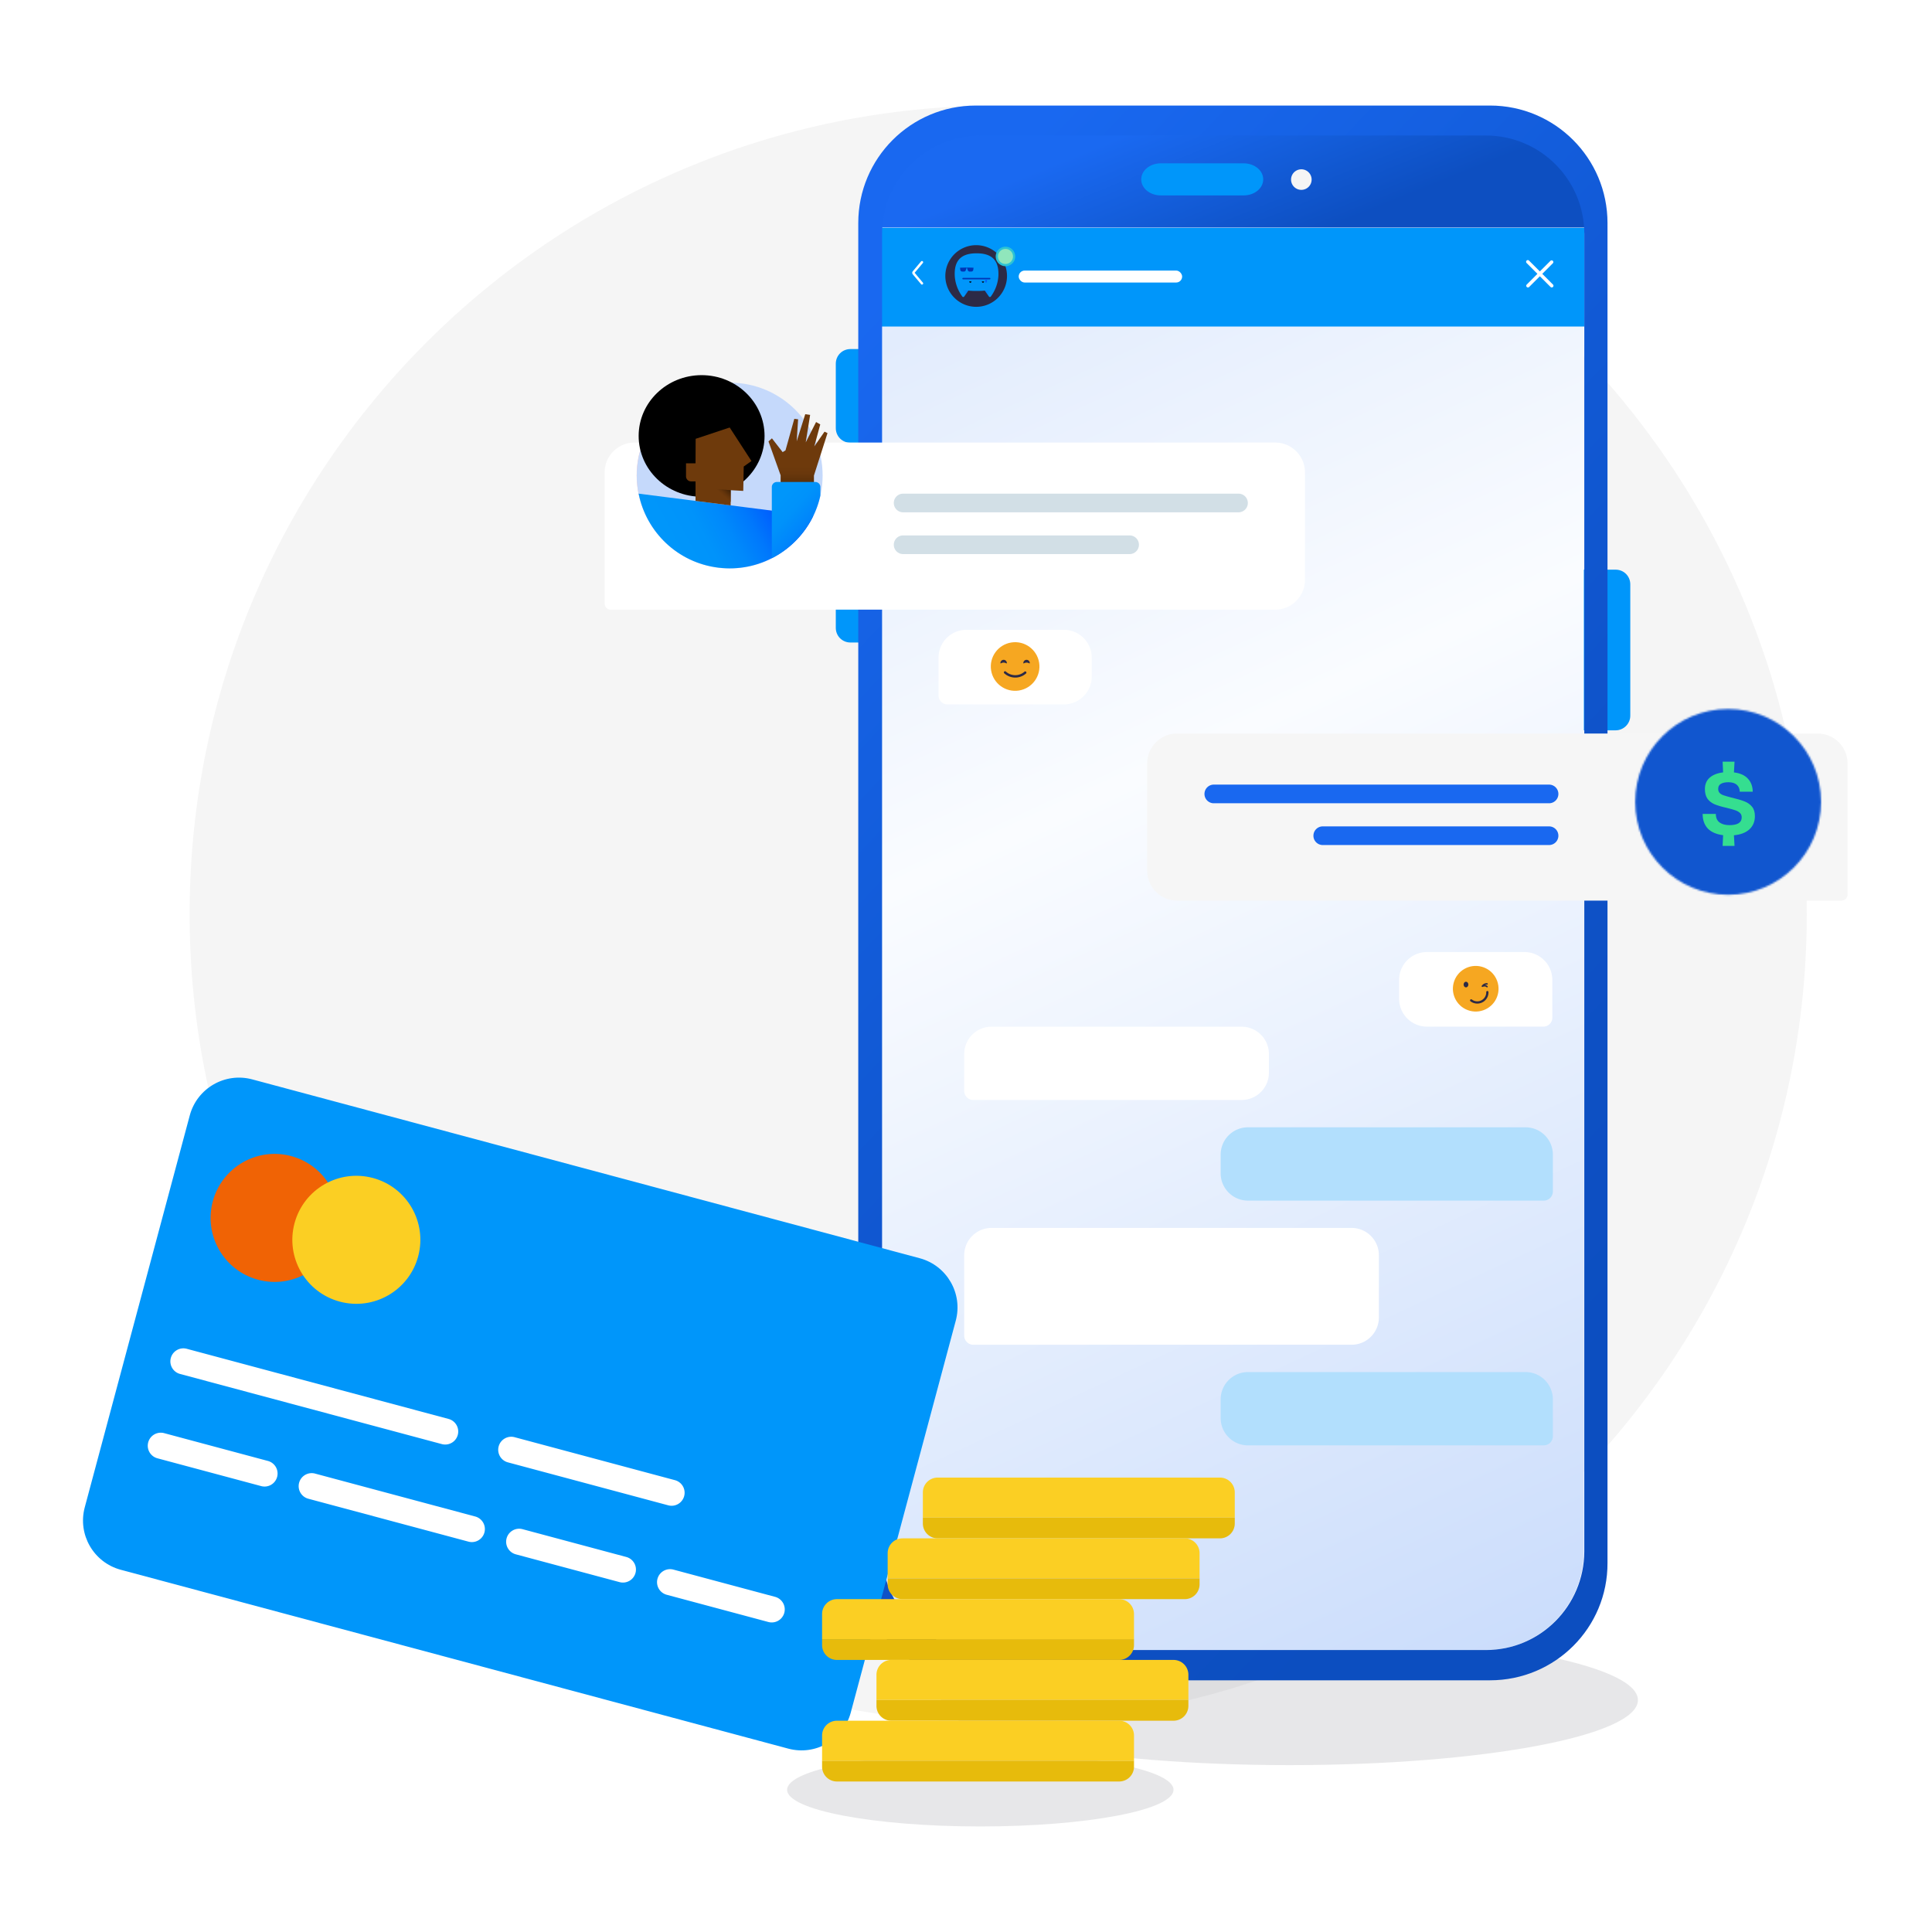 <svg xmlns="http://www.w3.org/2000/svg" width="1080" height="1080" fill="none"><path fill="#F5F5F5" d="M106 511c0 249.632 202.367 452 452 452s452-202.368 452-452c0-249.633-202.367-452-452-452S106 261.367 106 511"/><g filter="url(#a)" opacity=".1"><path fill="#0A0F1A" d="M915.612 950.357c0 20.079-87.217 36.356-194.806 36.356-107.588 0-194.806-16.277-194.806-36.356S613.218 914 720.806 914s194.806 16.277 194.806 36.357"/></g><g filter="url(#b)" opacity=".1"><path fill="#0A0F1A" d="M656 1000.5c0 11.32-48.353 20.5-108 20.5s-108-9.18-108-20.5c0-11.322 48.353-20.5 108-20.5s108 9.178 108 20.5"/></g><path fill="#0096FA" d="M498.421 247.507h-22.995c-4.599 0-8.212-3.612-8.212-8.21v-35.961c0-4.598 3.613-8.211 8.212-8.211h22.995c4.599 0 8.212 3.613 8.212 8.211v35.961c0 4.598-3.613 8.21-8.212 8.21M498.421 359.166h-22.995c-4.599 0-8.212-3.613-8.212-8.211v-73.399c0-4.598 3.613-8.21 8.212-8.21h22.995c4.599 0 8.212 3.612 8.212 8.21v73.399c0 4.598-3.613 8.211-8.212 8.211M903.125 408.264H880.13c-4.599 0-8.212-3.613-8.212-8.211v-73.399c0-4.598 3.613-8.21 8.212-8.21h22.995c4.599 0 8.212 3.612 8.212 8.21v73.399c0 4.598-3.778 8.211-8.212 8.211"/><path fill="url(#c)" d="M830.364 922.388H547.86c-30.385 0-55.022-24.63-55.022-55.008V130.758c0-30.378 24.637-55.009 55.022-55.009h282.504c30.385 0 55.022 24.631 55.022 55.009V867.38c-.164 30.378-24.637 55.008-55.022 55.008"/><path fill="url(#d)" d="M492.585 113.799c0-21.347 16.205-38.652 36.194-38.652h324.228c19.989 0 36.194 17.305 36.194 38.652v13.38H492.585z"/><path fill="#0096FA" d="M885.611 127.394H492.585v55.148h393.026z"/><path fill="#fff" d="m862.145 153.084 5.972-5.986a.956.956 0 0 0-.702-1.553.96.96 0 0 0-.651.213l-5.975 5.97-5.976-5.97a.954.954 0 0 0-1.642.251.96.96 0 0 0 .29 1.089l5.972 5.975-5.972 5.985a.956.956 0 0 0 1.352 1.352l5.976-5.974 5.975 5.974a.94.94 0 0 0 .675.28.96.96 0 0 0 .882-.59.96.96 0 0 0-.204-1.042zM515.385 159.089a.65.65 0 0 1-.504-.239l-4.615-5.495a1.345 1.345 0 0 1 0-1.727l4.615-5.495a.67.67 0 0 1 .93-.067.67.67 0 0 1 .097.927l-4.615 5.499 4.607 5.498a.662.662 0 0 1-.153.996.67.67 0 0 1-.362.103"/><path fill="#2C2A46" fill-rule="evenodd" d="M545.697 171.523a17.239 17.239 0 0 0 12.18-29.425 17.24 17.24 0 0 0-18.784-3.738 17.23 17.23 0 0 0-10.649 15.915 17.29 17.29 0 0 0 17.253 17.248" clip-rule="evenodd"/><g clip-path="url(#e)"><path fill="#0096FA" fill-rule="evenodd" d="M550.493 162.43c-1.35.161-2.878.214-4.583.214s-3.233-.053-4.583-.214l-.001.002-2.32 3.333a.66.66 0 0 1-.536.279.65.65 0 0 1-.531-.267c-1.241-1.706-2.499-3.914-3.321-6.578a21 21 0 0 1-.721-3.214c-.141-.867-.212-1.845-.212-2.946 0-8.663 4.975-11.439 12.225-11.439 7.241 0 12.212 2.769 12.225 11.404v.124a18.6 18.6 0 0 1-.188 2.71c-.567 4.195-2.334 7.559-4.066 9.938a.656.656 0 0 1-1.067-.011l-2.32-3.333z" clip-rule="evenodd"/><path fill="url(#f)" d="M534.797 159.756c.861 2.57 2.141 4.643 3.141 6.02a.657.657 0 0 0 1.068-.011l2.32-3.333c-3.181-.279-5.556-1.199-6.529-2.676"/><path fill="url(#g)" d="M557.005 159.756c-.861 2.57-2.141 4.643-3.142 6.02a.656.656 0 0 1-1.067-.011l-2.32-3.333c3.18-.279 5.556-1.199 6.529-2.676"/><path fill="#000" fill-rule="evenodd" d="M548.866 157.333h1.245c-.006.395-.282.713-.623.713-.34 0-.616-.318-.622-.713M543.048 157.333h-1.245c.006.395.282.713.623.713.34 0 .616-.318.622-.713" clip-rule="evenodd"/><path fill="#0035B5" fill-rule="evenodd" d="m536.817 150.883-.16-1.232 3.741-.099-.518 1.504a1.14 1.14 0 0 1-1.12.768l-.95-.035a1.04 1.04 0 0 1-.993-.906m7.236 0 .16-1.232-3.741-.099.518 1.504c.163.475.618.787 1.119.768l.951-.035a1.04 1.04 0 0 0 .993-.906m-5.656 4.465a.403.403 0 1 0 0 .805h14.86a.402.402 0 0 0 0-.805z" clip-rule="evenodd"/><path fill="#0065FF" fill-rule="evenodd" d="m550.694 157.861.118-1.738.972.065-.118 1.739z" clip-rule="evenodd"/></g><path fill="#90E6BC" d="M562.069 148.181a4.825 4.825 0 1 0 0-9.651 4.827 4.827 0 1 0 0 9.651"/><path fill="#2CC3D5" fill-rule="evenodd" d="M562.067 139.152a4.204 4.204 0 1 0-.001 8.409 4.204 4.204 0 0 0 .001-8.409m-5.449 4.203a5.448 5.448 0 1 1 10.897.003 5.448 5.448 0 0 1-10.897-.003" clip-rule="evenodd"/><rect width="91.366" height="6.684" x="569.459" y="151.253" fill="#fff" rx="3.342"/><path fill="#0096FA" d="M695.196 109.237h-46.294c-6.073 0-10.951-3.996-10.951-8.971s4.878-8.971 10.951-8.971h46.294c6.073 0 10.952 3.996 10.952 8.971s-4.879 8.971-10.952 8.971"/><path fill="#F5F5F5" d="M727.461 106.134a5.748 5.748 0 1 0-5.749-5.747 5.75 5.75 0 0 0 5.749 5.747"/><path fill="url(#h)" fill-rule="evenodd" d="M545.475 939.301h287.431c36.462 0 65.862-29.393 65.698-65.682V124.682c0-36.29-29.4-65.682-65.698-65.682H545.475c-36.299 0-65.699 29.393-65.699 65.682v748.937c0 36.289 29.4 65.682 65.699 65.682m2.631-16.913H830.61c30.385 0 54.858-24.63 55.022-55.008V130.758c0-30.378-24.637-55.009-55.022-55.009H548.106c-30.385 0-55.022 24.631-55.022 55.009V867.38c0 30.378 24.637 55.008 55.022 55.008" clip-rule="evenodd"/><path fill="#fff" d="M709.331 589.204c0-8.435-6.839-15.273-15.276-15.273H554.274c-8.437 0-15.277 6.838-15.277 15.273v20.608a5.09 5.09 0 0 0 5.092 5.091h149.965c8.437 0 15.277-6.837 15.277-15.272z"/><path fill="#B2DFFD" d="M682.357 645.448c0-8.434 6.84-15.272 15.277-15.272h155.149c8.437 0 15.277 6.838 15.277 15.272v20.609a5.09 5.09 0 0 1-5.092 5.091H697.634c-8.437 0-15.277-6.838-15.277-15.273zM682.357 782.266c0-8.435 6.84-15.272 15.277-15.272h155.149c8.437 0 15.277 6.837 15.277 15.272v20.609a5.09 5.09 0 0 1-5.092 5.091H697.634c-8.437 0-15.277-6.838-15.277-15.273z"/><path fill="#fff" d="M770.803 701.693c0-8.435-6.84-15.273-15.277-15.273H554.272c-8.437 0-15.277 6.838-15.277 15.273v44.936a5.09 5.09 0 0 0 5.092 5.091h211.439c8.437 0 15.277-6.838 15.277-15.273z"/><g filter="url(#i)"><path fill="#fff" d="M729.493 262.72c0-9.212-7.469-16.679-16.683-16.679H354.683c-9.214 0-16.683 7.467-16.683 16.679v73.386a3.337 3.337 0 0 0 3.337 3.336H712.81c9.214 0 16.683-7.468 16.683-16.679z"/></g><path fill="#FCCCCC" d="M355.888 265.686c0 27.942 22.656 50.592 50.605 50.592s50.605-22.65 50.605-50.592c0-27.941-22.657-50.592-50.605-50.592-27.949 0-50.605 22.651-50.605 50.592"/><path fill="#D2DFE6" fill-rule="evenodd" d="M499.64 281.171a5.216 5.216 0 0 1 5.217-5.216h187.405a5.216 5.216 0 1 1 0 10.431H504.857a5.216 5.216 0 0 1-5.217-5.215M499.64 304.521a5.216 5.216 0 0 1 5.217-5.216h126.498a5.217 5.217 0 1 1 0 10.432H504.857a5.216 5.216 0 0 1-5.217-5.216" clip-rule="evenodd"/><path fill="#C5D9FB" d="M407.901 317.785c28.694 0 51.954-23.255 51.954-51.941s-23.26-51.942-51.954-51.942-51.955 23.255-51.955 51.942c0 28.686 23.261 51.941 51.955 51.941"/><path fill="url(#j)" d="M357.012 275.952c4.257 21.415 21.753 38.574 44.57 41.367 22.618 2.794 43.64-9.51 53.02-28.93z"/><path fill="url(#k)" d="M436.374 270.499v-4.789l-6.785-18.954 1.929-1.729 5.987 7.715 1.597-.998 4.923-17.624 2.128.266-.798 12.303 4.79-15.163 2.727.399-2.461 15.363 5.787-11.373 2.329 1.33-3.327 12.304 5.722-8.247 1.663.798-7.584 23.743v4.323z"/><path fill="url(#l)" d="M431.385 312.065c13.637-6.916 23.815-19.686 27.208-35.049v-4.788a2.81 2.81 0 0 0-2.794-2.793h-21.554a2.81 2.81 0 0 0-2.793 2.793v39.837z"/><path fill="#000" d="M392.202 277.682c19.435 0 35.19-15.216 35.19-33.985s-15.755-33.985-35.19-33.985-35.191 15.216-35.191 33.985 15.756 33.985 35.191 33.985"/><path fill="#6E3A0C" d="m388.809 259.06.067-13.767 19.026-6.318 12.173 18.754-4.324 3.06-.265 13.634-7.052-.399v8.512l-19.625-2.527v-10.907h-2.461a2.84 2.84 0 0 1-2.861-2.86v-7.249h5.322z"/><path fill="url(#m)" d="m408.499 274.024-8.914-.732 8.847 7.316z"/><g filter="url(#n)"><path fill="#F6F6F6" d="M641.294 425.366c0-9.212 7.469-16.679 16.683-16.679H1016.1c9.22 0 16.69 7.467 16.69 16.679v73.386c0 1.842-1.5 3.336-3.34 3.336H657.977c-9.214 0-16.683-7.467-16.683-16.679z"/></g><path fill="#1968F0" fill-rule="evenodd" d="M871.146 443.817a5.217 5.217 0 0 0-5.218-5.216H678.523a5.216 5.216 0 1 0 0 10.432h187.405a5.217 5.217 0 0 0 5.218-5.216M871.146 467.167a5.217 5.217 0 0 0-5.218-5.216H739.43a5.216 5.216 0 1 0 0 10.432h126.498a5.217 5.217 0 0 0 5.218-5.216" clip-rule="evenodd"/><mask id="o" width="104" height="105" x="914" y="396" maskUnits="userSpaceOnUse" style="mask-type:alpha"><path fill="#FDE99B" d="M966.034 500.191c28.694 0 51.956-23.256 51.956-51.942 0-28.687-23.262-51.942-51.956-51.942s-51.955 23.255-51.955 51.942c0 28.686 23.261 51.942 51.955 51.942"/></mask><g mask="url(#o)"><path fill="#1156CF" d="M958.236 512.169c35.807 4.802 68.724-20.326 73.534-56.123 4.8-35.798-20.33-68.711-56.141-73.512-35.807-4.802-68.728 20.325-73.53 56.123s20.33 68.711 56.137 73.512"/></g><g filter="url(#p)"><path fill="#fff" d="M782.114 547.149c0-8.597 6.972-15.566 15.571-15.566h54.498c8.599 0 15.57 6.969 15.57 15.566v21.127a5.004 5.004 0 0 1-5.005 5.003h-65.063c-8.599 0-15.571-6.969-15.571-15.567z"/></g><path fill="#F6A721" d="M837.279 555.936c1.782-6.816-2.3-13.786-9.117-15.567s-13.789 2.299-15.571 9.114 2.3 13.786 9.117 15.567 13.789-2.299 15.571-9.114"/><path fill="#2C2A46" d="M820.801 550.375c0 .864-.589 1.565-1.311 1.565-.723 0-1.309-.701-1.309-1.565 0-.863.589-1.564 1.309-1.564.719 0 1.311.701 1.311 1.564M831.26 551.952a.41.41 0 0 1-.295-.109c-.855-.787-2.114-.171-2.128-.162a.41.41 0 0 1-.485-.097.42.42 0 0 1-.049-.493 3.34 3.34 0 0 1 2.995-1.497.43.43 0 0 1 .286.143.42.42 0 0 1-.042.588.42.42 0 0 1-.303.1 2.5 2.5 0 0 0-1.135.201 2.32 2.32 0 0 1 1.424.613.4.4 0 0 1 .135.29.43.43 0 0 1-.111.299.42.42 0 0 1-.292.124M825.816 561.012a6.26 6.26 0 0 1-3.832-1.312.62.62 0 0 1-.088-.856.62.62 0 0 1 .851-.131 5.02 5.02 0 0 0 5.332.497 5 5 0 0 0 2.035-1.905c.484-.815.727-1.75.702-2.697a.62.62 0 0 1 .605-.644.625.625 0 0 1 .644.605 6.26 6.26 0 0 1-6.06 6.44z"/><g filter="url(#q)"><path fill="#fff" d="M610.281 367.019c0-8.597-6.971-15.566-15.57-15.566h-54.498c-8.6 0-15.571 6.969-15.571 15.566v21.127a5.004 5.004 0 0 0 5.005 5.003h65.064c8.599 0 15.57-6.969 15.57-15.566z"/></g><path fill="#F6A721" d="M569.608 385.998c7.413-1.185 12.462-8.155 11.276-15.566-1.187-7.412-8.158-12.459-15.571-11.273s-12.462 8.155-11.276 15.567c1.186 7.411 8.158 12.458 15.571 11.272"/><path fill="#2C2A46" d="M575.337 370.82a.2.2 0 0 0 .103.026.213.213 0 0 0 .211-.205 1.796 1.796 0 1 0-3.593 0 .22.22 0 0 0 .113.185.22.22 0 0 0 .216-.006 2.79 2.79 0 0 1 2.937 0zM562.519 370.82a.2.2 0 0 0 .104.026.21.21 0 0 0 .179-.103.2.2 0 0 0 .031-.102 1.796 1.796 0 1 0-3.593 0 .214.214 0 0 0 .314.179 2.8 2.8 0 0 1 2.94 0zM567.532 378.764a9.16 9.16 0 0 1-6.185-2.414.67.67 0 0 1-.004-.911.664.664 0 0 1 .909-.063 7.78 7.78 0 0 0 10.403.123.664.664 0 1 1 .879.995 9.05 9.05 0 0 1-6.002 2.27"/><path fill="#35DE90" d="M963.23 466.873q-5.667-.715-8.583-3.741-2.86-3.08-2.861-8.143h7.372q0 3.192 2.036 4.732 2.09 1.54 5.557 1.54 6.877 0 6.877-4.346 0-1.485-.88-2.366-.88-.935-2.531-1.54-1.65-.606-4.842-1.376-4.456-.99-7.042-2.09-2.53-1.155-3.906-3.136-1.375-2.036-1.375-5.337 0-4.016 2.695-6.382 2.75-2.365 7.483-2.916l-.275-5.997h6.657l-.33 5.997q5.226.66 7.812 3.521 2.641 2.806 2.696 7.263h-7.262q-.056-2.532-1.706-3.907-1.595-1.375-4.676-1.375-2.586 0-4.127.88t-1.54 2.806q0 1.376.715 2.201t2.146 1.375q1.485.495 4.401 1.266 4.677 1.1 7.372 2.145 2.697 1.046 4.292 3.026Q981 452.899 981 456.2q0 4.566-3.026 7.372t-8.692 3.356l.33 5.942h-6.657z"/><path fill="#0096FA" d="M106.079 623.532c4.074-15.205 19.703-24.229 34.908-20.155l373.136 99.982c15.205 4.074 24.228 19.703 20.154 34.908l-58.702 219.078c-4.074 15.205-19.703 24.228-34.908 20.154L67.532 877.518c-15.205-4.074-24.229-19.703-20.155-34.908z"/><path fill="#F06305" d="M188.072 690.078c-5.114 19.087-24.733 30.414-43.821 25.3s-30.414-24.734-25.3-43.821 24.734-30.414 43.821-25.3c19.088 5.114 30.415 24.734 25.3 43.821"/><path fill="#FBCF23" d="M233.763 702.321c-5.115 19.087-24.734 30.414-43.821 25.3s-30.414-24.734-25.3-43.821c5.114-19.088 24.734-30.415 43.821-25.3s30.414 24.733 25.3 43.821"/><path fill="#fff" fill-rule="evenodd" d="M95.487 759.13a7.277 7.277 0 0 1 8.912-5.146l146.443 39.239a7.278 7.278 0 0 1-3.767 14.059l-146.443-39.239a7.28 7.28 0 0 1-5.145-8.913M278.754 808.549a7.28 7.28 0 0 1 8.913-5.146l89.623 24.015a7.277 7.277 0 1 1-3.767 14.058L283.9 817.462a7.28 7.28 0 0 1-5.146-8.913M82.852 806.284a7.277 7.277 0 0 1 8.913-5.146l57.991 15.539a7.277 7.277 0 1 1-3.767 14.058l-57.991-15.539a7.276 7.276 0 0 1-5.146-8.912M283.185 859.963a7.277 7.277 0 0 1 8.913-5.146l57.991 15.539a7.277 7.277 0 1 1-3.767 14.058l-57.991-15.538a7.28 7.28 0 0 1-5.146-8.913M167.202 828.886a7.28 7.28 0 0 1 8.913-5.146l89.623 24.014a7.278 7.278 0 0 1-3.767 14.059l-89.623-24.015a7.277 7.277 0 0 1-5.146-8.912M367.536 882.565a7.28 7.28 0 0 1 8.913-5.146l56.82 15.225a7.277 7.277 0 1 1-3.767 14.058l-56.82-15.224a7.28 7.28 0 0 1-5.146-8.913" clip-rule="evenodd"/><path fill="#FBCF23" d="M515.882 834.263a8.287 8.287 0 0 1 8.287-8.287h157.788a8.287 8.287 0 0 1 8.287 8.287v14.067H515.882z"/><path fill="#E7BB0C" d="M515.882 848.33h174.362v3.336a8.29 8.29 0 0 1-8.287 8.288H524.169a8.29 8.29 0 0 1-8.287-8.288z"/><path fill="#FBCF23" d="M496.212 868.241a8.287 8.287 0 0 1 8.287-8.287h157.788a8.287 8.287 0 0 1 8.287 8.287v14.067H496.212z"/><path fill="#E7BB0C" d="M496.211 882.308h174.363v3.336a8.29 8.29 0 0 1-8.288 8.288H504.498a8.29 8.29 0 0 1-8.287-8.288z"/><path fill="#FBCF23" d="M459.55 902.22a8.29 8.29 0 0 1 8.287-8.288h157.788a8.29 8.29 0 0 1 8.287 8.288v14.066H459.55z"/><path fill="#E7BB0C" d="M459.55 916.287h174.362v3.336a8.29 8.29 0 0 1-8.287 8.288H467.837a8.29 8.29 0 0 1-8.287-8.288z"/><path fill="#FBCF23" d="M489.951 936.199a8.29 8.29 0 0 1 8.288-8.288h157.787a8.29 8.29 0 0 1 8.288 8.288v14.066H489.951z"/><path fill="#E7BB0C" d="M489.951 950.266h174.363v3.336a8.29 8.29 0 0 1-8.288 8.288H498.239a8.29 8.29 0 0 1-8.288-8.288z"/><path fill="#FBCF23" d="M459.55 970.177a8.287 8.287 0 0 1 8.287-8.287h157.788a8.287 8.287 0 0 1 8.287 8.287v14.067H459.55z"/><path fill="#E7BB0C" d="M459.55 984.243h174.362v3.337a8.287 8.287 0 0 1-8.287 8.287H467.837a8.287 8.287 0 0 1-8.287-8.287z"/><defs><linearGradient id="c" x1="349.857" x2="905.828" y1="-181.986" y2="1011.71" gradientUnits="userSpaceOnUse"><stop stop-color="#fff"/><stop offset=".148" stop-color="#F7FAFE"/><stop offset=".304" stop-color="#E2ECFD"/><stop offset=".516" stop-color="#FAFCFF"/><stop offset=".97" stop-color="#C5D9FB"/></linearGradient><linearGradient id="d" x1="725.888" x2="691.805" y1="134.356" y2="50.023" gradientUnits="userSpaceOnUse"><stop stop-color="#0D4FC1"/><stop offset=".483" stop-color="#135CD8"/><stop offset="1" stop-color="#1A69F1"/></linearGradient><linearGradient id="f" x1="541.463" x2="535.095" y1="161.827" y2="163.258" gradientUnits="userSpaceOnUse"><stop offset=".011" stop-color="#0012FF" stop-opacity=".2"/><stop offset=".52" stop-color="#0012FF" stop-opacity="0"/></linearGradient><linearGradient id="g" x1="550.338" x2="556.707" y1="161.827" y2="163.258" gradientUnits="userSpaceOnUse"><stop offset=".011" stop-color="#0012FF" stop-opacity=".2"/><stop offset=".52" stop-color="#0012FF" stop-opacity="0"/></linearGradient><linearGradient id="h" x1="418.029" x2="1055.83" y1="242.118" y2="846.677" gradientUnits="userSpaceOnUse"><stop stop-color="#1968F0"/><stop offset=".291" stop-color="#125BD8"/><stop offset=".589" stop-color="#0E51C6"/><stop offset=".805" stop-color="#0C4EC0"/></linearGradient><linearGradient id="j" x1="371.615" x2="439.906" y1="306.254" y2="269.352" gradientUnits="userSpaceOnUse"><stop offset=".065" stop-color="#0096FA"/><stop offset=".289" stop-color="#0093FA"/><stop offset=".469" stop-color="#0089FB"/><stop offset=".635" stop-color="#0078FC"/><stop offset=".792" stop-color="#0060FD"/><stop offset=".941" stop-color="#0041FE"/><stop offset="1" stop-color="#03F"/></linearGradient><linearGradient id="k" x1="446.089" x2="446.089" y1="247.976" y2="281.022" gradientUnits="userSpaceOnUse"><stop offset=".375" stop-color="#6E3A0C"/><stop offset=".5" stop-color="#6A380C"/><stop offset=".619" stop-color="#5F320A"/><stop offset=".734" stop-color="#4C2808"/><stop offset=".847" stop-color="#311A05"/><stop offset=".958" stop-color="#0F0802"/><stop offset="1"/></linearGradient><linearGradient id="l" x1="424.676" x2="469.477" y1="273.035" y2="313.885" gradientUnits="userSpaceOnUse"><stop offset=".205" stop-color="#0096FA"/><stop offset=".362" stop-color="#0092FA"/><stop offset=".523" stop-color="#0086FB"/><stop offset=".685" stop-color="#0071FC"/><stop offset=".848" stop-color="#0055FD"/><stop offset="1" stop-color="#03F"/></linearGradient><linearGradient id="m" x1="402.3" x2="410.764" y1="278.83" y2="269.493" gradientUnits="userSpaceOnUse"><stop offset=".211" stop-color="#6E3A0C"/><stop offset=".322" stop-color="#65350B"/><stop offset=".502" stop-color="#4E2908"/><stop offset=".726" stop-color="#271504"/><stop offset=".922"/></linearGradient><filter id="a" width="421.612" height="104.713" x="510" y="898" color-interpolation-filters="sRGB" filterUnits="userSpaceOnUse"><feFlood flood-opacity="0" result="BackgroundImageFix"/><feBlend in="SourceGraphic" in2="BackgroundImageFix" result="shape"/><feGaussianBlur result="effect1_foregroundBlur_10272_1626" stdDeviation="8"/></filter><filter id="b" width="248" height="73" x="424" y="964" color-interpolation-filters="sRGB" filterUnits="userSpaceOnUse"><feFlood flood-opacity="0" result="BackgroundImageFix"/><feBlend in="SourceGraphic" in2="BackgroundImageFix" result="shape"/><feGaussianBlur result="effect1_foregroundBlur_10272_1626" stdDeviation="8"/></filter><filter id="i" width="407.784" height="109.691" x="329.855" y="239.253" color-interpolation-filters="sRGB" filterUnits="userSpaceOnUse"><feFlood flood-opacity="0" result="BackgroundImageFix"/><feColorMatrix in="SourceAlpha" result="hardAlpha" values="0 0 0 0 0 0 0 0 0 0 0 0 0 0 0 0 0 0 127 0"/><feOffset dy="1.358"/><feGaussianBlur stdDeviation="4.073"/><feColorMatrix values="0 0 0 0 0.375 0 0 0 0 0.482 0 0 0 0 0.602 0 0 0 0.15 0"/><feBlend in2="BackgroundImageFix" result="effect1_dropShadow_10272_1626"/><feBlend in="SourceGraphic" in2="effect1_dropShadow_10272_1626" result="shape"/></filter><filter id="n" width="407.784" height="109.691" x="633.149" y="401.899" color-interpolation-filters="sRGB" filterUnits="userSpaceOnUse"><feFlood flood-opacity="0" result="BackgroundImageFix"/><feColorMatrix in="SourceAlpha" result="hardAlpha" values="0 0 0 0 0 0 0 0 0 0 0 0 0 0 0 0 0 0 127 0"/><feOffset dy="1.358"/><feGaussianBlur stdDeviation="4.073"/><feColorMatrix values="0 0 0 0 0.375 0 0 0 0 0.482 0 0 0 0 0.602 0 0 0 0.15 0"/><feBlend in2="BackgroundImageFix" result="effect1_dropShadow_10272_1626"/><feBlend in="SourceGraphic" in2="effect1_dropShadow_10272_1626" result="shape"/></filter><filter id="p" width="93.075" height="49.134" x="778.396" y="528.484" color-interpolation-filters="sRGB" filterUnits="userSpaceOnUse"><feFlood flood-opacity="0" result="BackgroundImageFix"/><feColorMatrix in="SourceAlpha" result="hardAlpha" values="0 0 0 0 0 0 0 0 0 0 0 0 0 0 0 0 0 0 127 0"/><feOffset dy=".62"/><feGaussianBlur stdDeviation="1.859"/><feColorMatrix values="0 0 0 0 0.375 0 0 0 0 0.482 0 0 0 0 0.602 0 0 0 0.15 0"/><feBlend in2="BackgroundImageFix" result="effect1_dropShadow_10272_1626"/><feBlend in="SourceGraphic" in2="effect1_dropShadow_10272_1626" result="shape"/></filter><filter id="q" width="93.075" height="49.134" x="520.924" y="348.354" color-interpolation-filters="sRGB" filterUnits="userSpaceOnUse"><feFlood flood-opacity="0" result="BackgroundImageFix"/><feColorMatrix in="SourceAlpha" result="hardAlpha" values="0 0 0 0 0 0 0 0 0 0 0 0 0 0 0 0 0 0 127 0"/><feOffset dy=".62"/><feGaussianBlur stdDeviation="1.859"/><feColorMatrix values="0 0 0 0 0.375 0 0 0 0 0.482 0 0 0 0 0.602 0 0 0 0.15 0"/><feBlend in2="BackgroundImageFix" result="effect1_dropShadow_10272_1626"/><feBlend in="SourceGraphic" in2="effect1_dropShadow_10272_1626" result="shape"/></filter><clipPath id="e"><path fill="#fff" d="M533.685 141.6h24.451v24.445h-24.451z"/></clipPath></defs></svg>